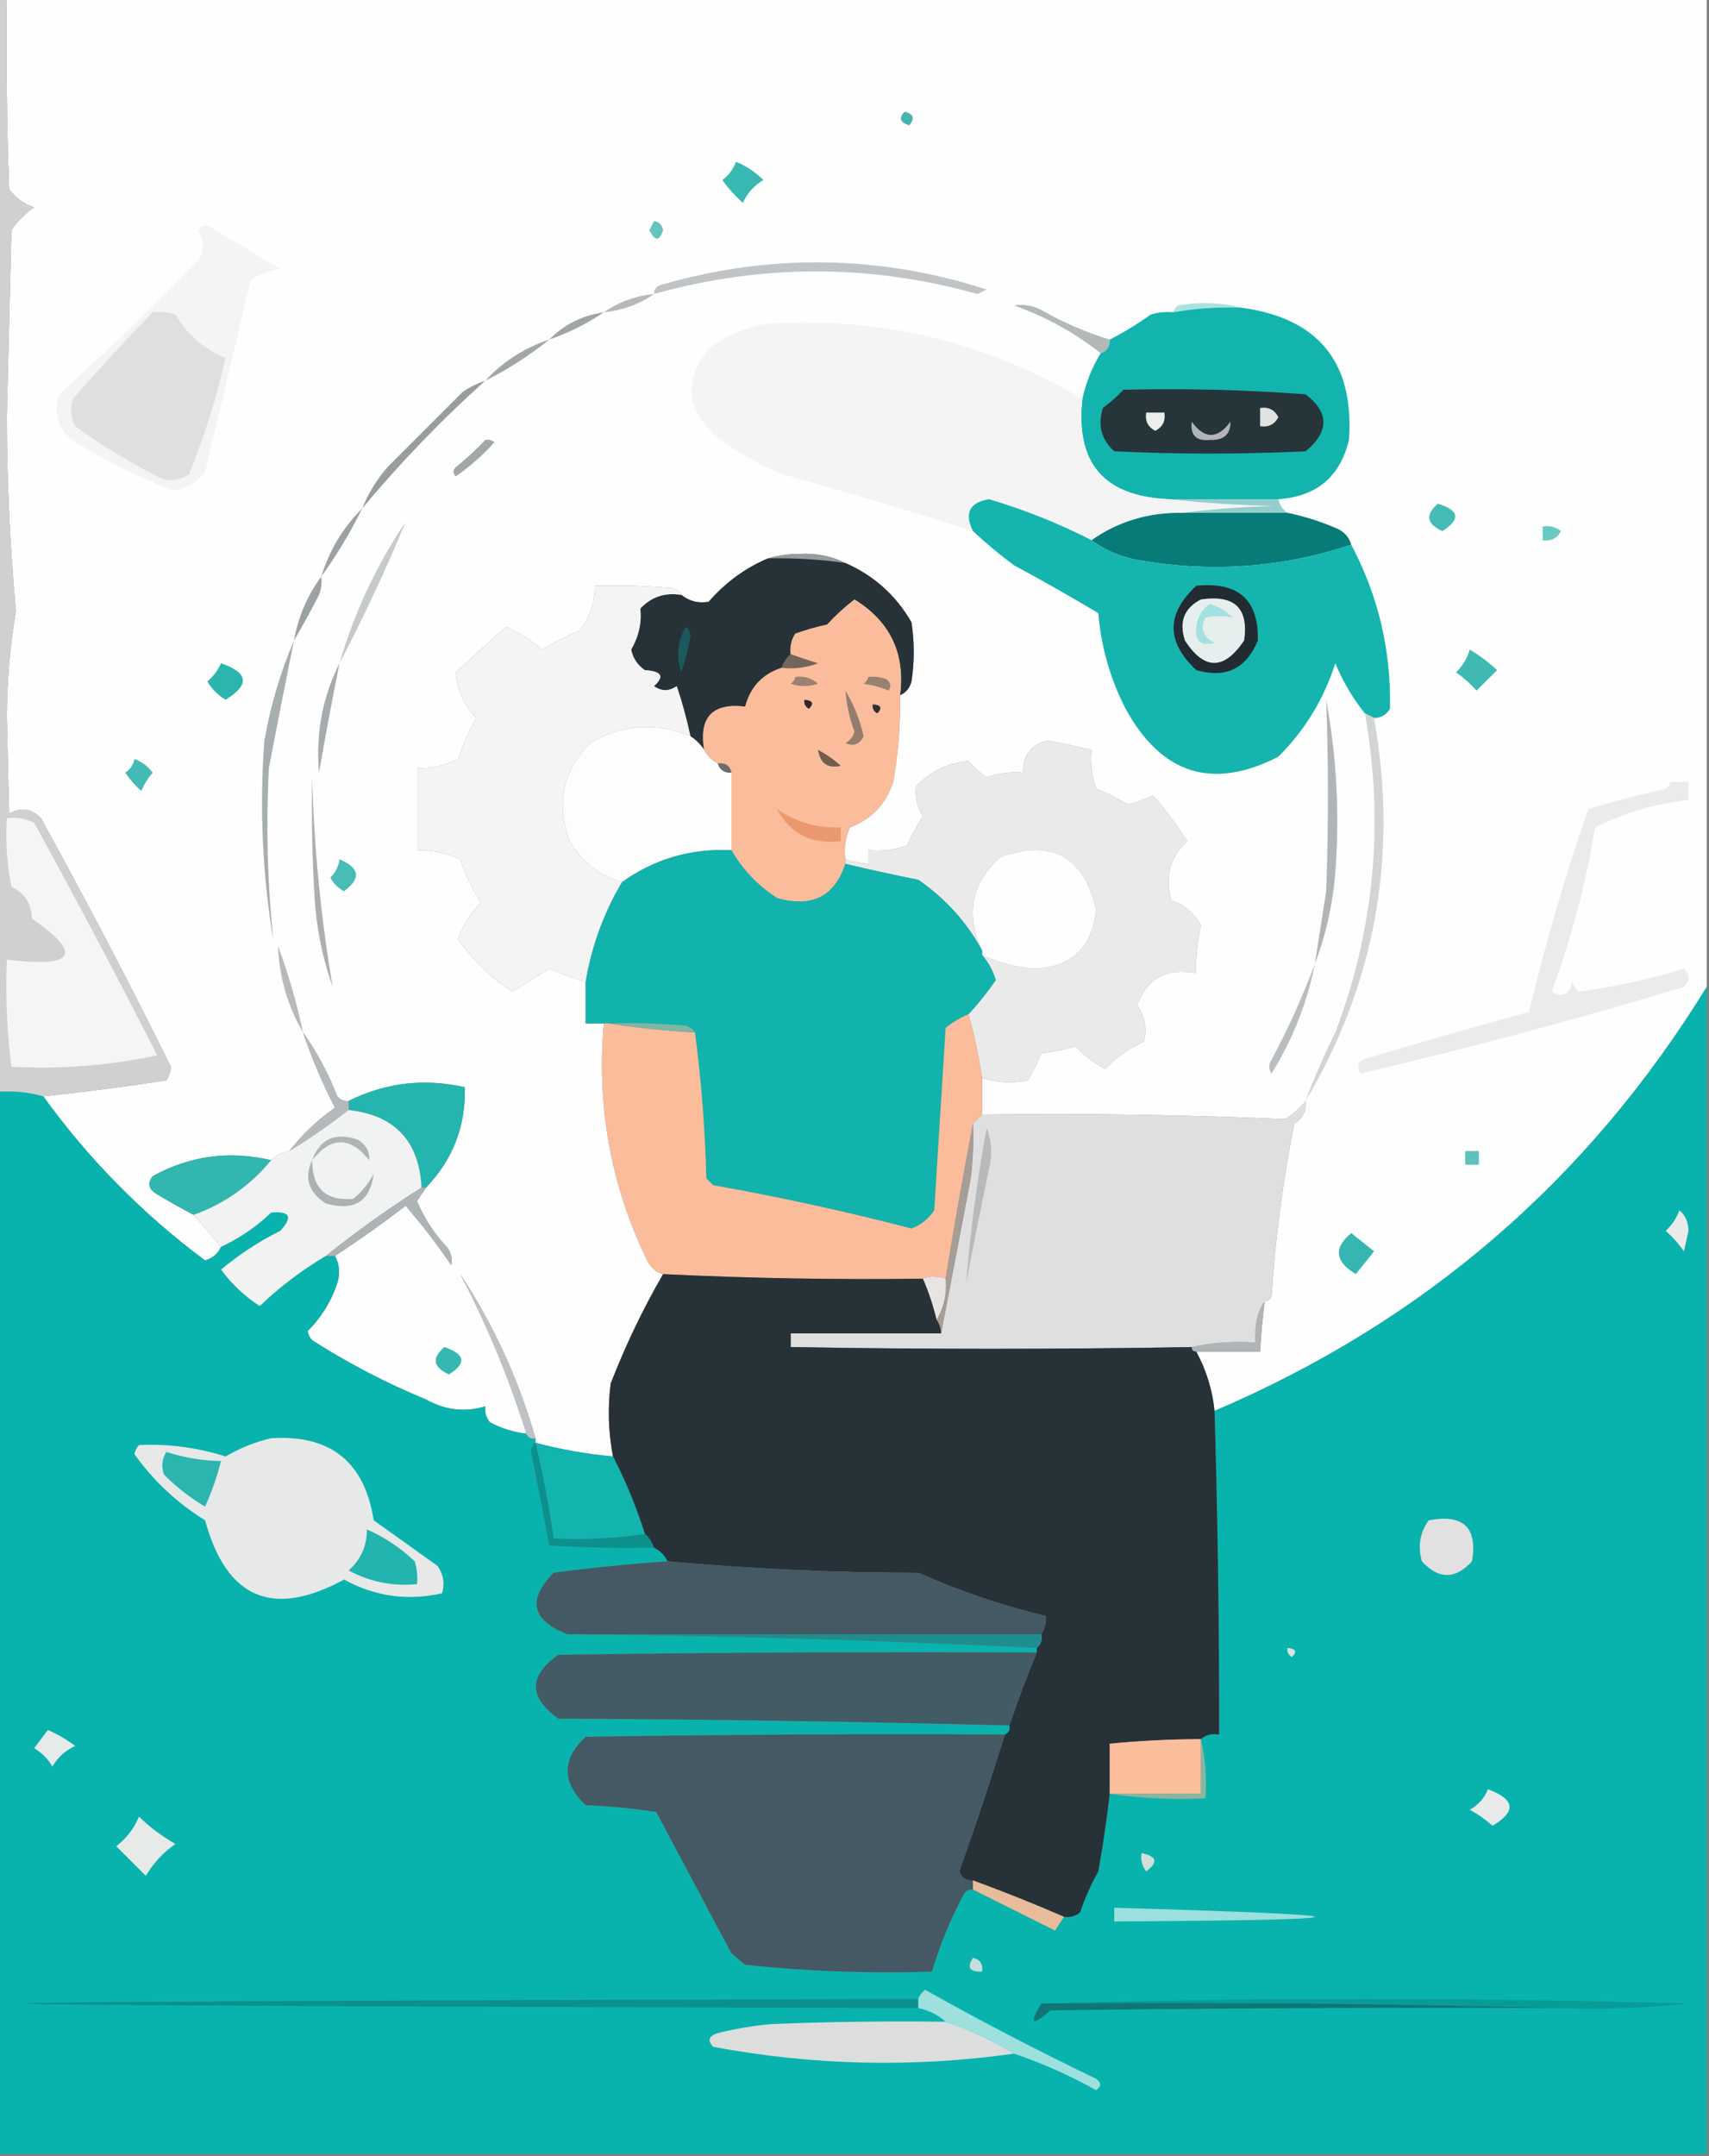 <?xml version="1.0" encoding="UTF-8"?>
<!DOCTYPE svg PUBLIC "-//W3C//DTD SVG 1.1//EN" "http://www.w3.org/Graphics/SVG/1.1/DTD/svg11.dtd">
<svg xmlns="http://www.w3.org/2000/svg" version="1.1" width="375px" height="473px" style="shape-rendering:geometricPrecision; text-rendering:geometricPrecision; image-rendering:optimizeQuality; fill-rule:evenodd; clip-rule:evenodd" xmlns:xlink="http://www.w3.org/1999/xlink">
<rect width="100%" height="100%" fill="#808080" stroke="none"/>
<g><path style="opacity:1" fill="#fefefe" d="M 1.5,-0.5 C 125.833,-0.5 250.167,-0.5 374.5,-0.5C 374.5,71.833 374.5,144.167 374.5,216.5C 348.394,258.936 312.394,289.936 266.5,309.5C 266.047,304.948 264.714,300.615 262.5,296.5C 267.167,296.5 271.833,296.5 276.5,296.5C 276.724,292.821 277.058,289.154 277.5,285.5C 278.117,285.389 278.617,285.056 279,284.5C 279.826,271.719 281.493,259.052 284,246.5C 285.883,245.347 286.716,243.681 286.5,241.5C 285.215,243.062 283.715,244.396 282,245.5C 259.866,244.516 237.7,244.183 215.5,244.5C 215.5,241.833 215.5,239.167 215.5,236.5C 218.779,237.492 222.112,237.659 225.5,237C 226.692,235.088 227.692,233.088 228.5,231C 231.095,230.774 233.595,230.274 236,229.5C 237.896,231.53 240.063,233.197 242.5,234.5C 244.917,231.917 247.751,229.917 251,228.5C 251.725,225.623 251.225,222.957 249.5,220.5C 251.75,214.533 256.083,212.199 262.5,213.5C 262.38,209.958 262.714,206.458 263.5,203C 262.121,200.372 259.955,198.539 257,197.5C 255.54,192.36 256.707,188.026 260.5,184.5C 258.234,180.957 255.734,177.624 253,174.5C 251.216,175.309 249.383,175.976 247.5,176.5C 245.292,175.137 242.959,173.97 240.5,173C 239.556,170.281 239.223,167.448 239.5,164.5C 236.367,163.735 233.2,163.068 230,162.5C 226.286,163.226 224.453,165.559 224.5,169.5C 221.751,169.274 219.084,169.607 216.5,170.5C 215.019,169.52 213.685,168.353 212.5,167C 208.08,167.291 204.246,169.124 201,172.5C 200.709,174.783 201.209,176.95 202.5,179C 201.213,181.071 200.047,183.238 199,185.5C 196.281,186.444 193.448,186.777 190.5,186.5C 190.5,187.5 190.5,188.5 190.5,189.5C 188.784,189.371 187.117,189.038 185.5,188.5C 185.192,186.076 185.526,183.743 186.5,181.5C 191.237,179.717 194.404,176.384 196,171.5C 197.107,165.213 197.607,158.88 197.5,152.5C 198.79,151.942 199.623,150.942 200,149.5C 200.667,145.167 200.667,140.833 200,136.5C 196.591,130.592 191.758,126.258 185.5,123.5C 182.474,121.981 179.141,121.315 175.5,121.5C 172.975,121.503 170.641,121.837 168.5,122.5C 163.559,124.575 159.225,127.742 155.5,132C 153.305,132.409 151.305,131.909 149.5,130.5C 149.082,129.778 148.416,129.278 147.5,129C 141.843,128.501 136.176,128.334 130.5,128.5C 130.545,132.351 129.379,135.684 127,138.5C 124.194,139.57 121.527,140.903 119,142.5C 116.589,140.422 113.922,138.755 111,137.5C 107.345,140.769 103.678,144.102 100,147.5C 100.242,151.289 101.742,154.623 104.5,157.5C 102.892,160.382 101.559,163.382 100.5,166.5C 97.673,167.932 94.673,168.599 91.5,168.5C 91.5,174.5 91.5,180.5 91.5,186.5C 94.836,186.467 98.003,187.134 101,188.5C 102.099,191.864 103.599,195.03 105.5,198C 103.281,200.324 101.615,202.99 100.5,206C 103.044,209.604 106.044,212.771 109.5,215.5C 110.5,216.167 111.5,216.833 112.5,217.5C 115.167,215.833 117.833,214.167 120.5,212.5C 123.207,213.578 125.874,214.578 128.5,215.5C 128.5,218.5 128.5,221.5 128.5,224.5C 129.833,224.5 131.167,224.5 132.5,224.5C 130.889,242.767 134.055,260.1 142,276.5C 142.759,278.063 143.926,279.063 145.5,279.5C 141.083,287.124 137.25,295.124 134,303.5C 133.324,308.871 133.491,314.204 134.5,319.5C 128.666,318.955 122.999,317.955 117.5,316.5C 117.5,316.167 117.5,315.833 117.5,315.5C 113.788,302.588 108.288,290.588 101,279.5C 106.886,290.681 111.719,302.348 115.5,314.5C 112.689,314.174 110.022,313.341 107.5,312C 106.663,310.989 106.33,309.822 106.5,308.5C 102.014,309.85 97.68,309.35 93.5,307C 84.811,303.431 76.477,299.098 68.5,294C 67.978,293.439 67.645,292.772 67.5,292C 70.497,289.005 72.664,285.505 74,281.5C 74.678,279.402 74.511,277.402 73.5,275.5C 78.783,272.059 83.95,268.392 89,264.5C 92.566,268.622 95.9,272.955 99,277.5C 99.315,276.092 98.982,274.759 98,273.5C 95.243,270.571 93.076,267.238 91.5,263.5C 92.192,262.482 92.859,261.482 93.5,260.5C 99.385,254.344 102.219,247.011 102,238.5C 93.067,236.482 84.567,237.482 76.5,241.5C 75.504,241.586 74.671,241.252 74,240.5C 72.038,235.417 69.538,230.75 66.5,226.5C 68.425,232.182 70.758,237.682 73.5,243C 69.64,245.695 66.307,248.862 63.5,252.5C 61.938,252.733 60.605,253.4 59.5,254.5C 50.364,252.341 41.697,253.508 33.5,258C 32.273,259.587 32.606,260.921 34.5,262C 37.152,263.599 39.818,265.099 42.5,266.5C 44.5,268.833 46.5,271.167 48.5,273.5C 47.809,275.022 46.642,276.022 45,276.5C 31.305,266.305 19.471,254.305 9.5,240.5C 18.382,239.567 27.382,238.401 36.5,237C 37.081,236.107 37.415,235.107 37.5,234C 28.426,215.688 18.926,197.522 9,179.5C 6.925,177.352 4.592,177.018 2,178.5C 1.833,171.333 1.667,164.167 1.5,157C 1.549,149.206 2.216,141.539 3.5,134C 2.192,119.949 1.525,105.783 1.5,91.5C 1.833,77.833 2.167,64.167 2.5,50.5C 3.833,48.5 5.5,46.833 7.5,45.5C 5.253,44.755 3.42,43.422 2,41.5C 1.5,27.504 1.333,13.504 1.5,-0.5 Z"/></g>
<g><path style="opacity:1" fill="#44b5af" d="M 198.5,24.5 C 200.465,24.948 200.798,25.948 199.5,27.5C 197.481,26.867 197.147,25.867 198.5,24.5 Z"/></g>
<g><path style="opacity:1" fill="#37b8b2" d="M 161.5,35.5 C 163.736,36.389 165.736,37.722 167.5,39.5C 165.473,40.693 163.973,42.36 163,44.5C 161.315,42.983 159.815,41.316 158.5,39.5C 159.91,38.431 160.91,37.097 161.5,35.5 Z"/></g>
<g><path style="opacity:1" fill="#65c4bf" d="M 143.5,48.5 C 144.586,48.62 145.253,49.287 145.5,50.5C 144.696,52.957 143.696,52.957 142.5,50.5C 142.863,49.816 143.196,49.15 143.5,48.5 Z"/></g>
<g><path style="opacity:1" fill="#f4f4f4" d="M 43.5,50.5 C 44.251,49.426 45.251,49.26 46.5,50C 51.512,53.018 56.512,56.018 61.5,59C 59.112,59.303 56.945,60.137 55,61.5C 51.667,75.5 48.333,89.5 45,103.5C 43.13,106.018 40.63,107.352 37.5,107.5C 30.273,104.553 23.273,101.053 16.5,97C 12.788,94.398 11.621,90.898 13,86.5C 23.637,76.864 33.971,66.864 44,56.5C 44.789,54.288 44.623,52.288 43.5,50.5 Z"/></g>
<g><path style="opacity:1" fill="#c1c4c6" d="M 143.5,64.5 C 143.47,63.503 143.97,62.836 145,62.5C 168.96,55.569 192.793,55.903 216.5,63.5C 215.833,63.833 215.167,64.167 214.5,64.5C 190.82,57.887 167.153,57.887 143.5,64.5 Z"/></g>
<g><path style="opacity:1" fill="#b5b9bb" d="M 143.5,64.5 C 140.207,66.776 136.54,68.109 132.5,68.5C 135.793,66.224 139.46,64.891 143.5,64.5 Z"/></g>
<g><path style="opacity:1" fill="#aae2e0" d="M 272.5,67.5 C 267.438,67.274 262.438,67.608 257.5,68.5C 257.611,67.883 257.944,67.383 258.5,67C 263.352,66.185 268.019,66.352 272.5,67.5 Z"/></g>
<g><path style="opacity:1" fill="#dfdfdf" d="M 33.5,68.5 C 35.199,68.34 36.866,68.507 38.5,69C 41.139,73.48 44.806,76.647 49.5,78.5C 47.528,87.22 44.862,95.72 41.5,104C 39.635,105.301 37.635,105.635 35.5,105C 28.834,101.669 22.501,97.836 16.5,93.5C 15.48,91.567 15.313,89.567 16,87.5C 21.671,80.996 27.505,74.663 33.5,68.5 Z"/></g>
<g><path style="opacity:1" fill="#b3b8b9" d="M 243.5,74.5 C 243.573,76.027 242.906,77.027 241.5,77.5C 235.904,73.027 229.57,69.527 222.5,67C 224.553,66.675 226.553,67.009 228.5,68C 233.329,70.752 238.329,72.919 243.5,74.5 Z"/></g>
<g><path style="opacity:1" fill="#14b4ae" d="M 272.5,67.5 C 289.351,69.852 297.184,79.518 296,96.5C 294.058,104.604 288.892,108.937 280.5,109.5C 272.5,109.5 264.5,109.5 256.5,109.5C 242.273,108.942 235.94,101.609 237.5,87.5C 238.298,83.911 239.631,80.578 241.5,77.5C 242.906,77.027 243.573,76.027 243.5,74.5C 246.603,72.91 249.603,71.077 252.5,69C 254.134,68.507 255.801,68.34 257.5,68.5C 262.438,67.608 267.438,67.274 272.5,67.5 Z"/></g>
<g><path style="opacity:1" fill="#f4f4f4" d="M 237.5,87.5 C 235.94,101.609 242.273,108.942 256.5,109.5C 263.989,110.329 271.656,110.829 279.5,111C 272.654,111.172 265.987,111.672 259.5,112.5C 252.051,112.377 245.384,114.377 239.5,118.5C 232.327,114.824 224.827,111.824 217,109.5C 212.729,110.226 211.563,112.56 213.5,116.5C 199.607,112.058 185.607,107.892 171.5,104C 166.508,101.839 161.841,99.172 157.5,96C 150.543,90.045 149.876,83.545 155.5,76.5C 159.366,73.614 163.7,71.78 168.5,71C 193.32,69.456 216.32,74.956 237.5,87.5 Z"/></g>
<g><path style="opacity:1" fill="#a0a5a7" d="M 132.5,68.5 C 128.818,71.008 124.818,73.008 120.5,74.5C 123.803,71.173 127.803,69.173 132.5,68.5 Z"/></g>
<g><path style="opacity:1" fill="#a1a6a9" d="M 120.5,74.5 C 116.181,77.996 111.515,80.996 106.5,83.5C 110.343,79.344 115.009,76.344 120.5,74.5 Z"/></g>
<g><path style="opacity:1" fill="#26353a" d="M 246.5,85.5 C 259.85,85.168 273.183,85.501 286.5,86.5C 291.688,90.495 291.688,94.661 286.5,99C 272.5,99.667 258.5,99.667 244.5,99C 241.651,96.441 240.817,93.274 242,89.5C 243.667,88.267 245.167,86.933 246.5,85.5 Z"/></g>
<g><path style="opacity:1" fill="#eceded" d="M 251.5,90.5 C 252.833,90.5 254.167,90.5 255.5,90.5C 255.778,92.346 255.111,93.68 253.5,94.5C 251.889,93.68 251.222,92.346 251.5,90.5 Z"/></g>
<g><path style="opacity:1" fill="#e1e3e3" d="M 276.5,89.5 C 278.346,89.222 279.68,89.889 280.5,91.5C 279.68,93.111 278.346,93.778 276.5,93.5C 276.5,92.167 276.5,90.833 276.5,89.5 Z"/></g>
<g><path style="opacity:1" fill="#b2b5b8" d="M 261.5,92.5 C 264.297,96.37 267.13,96.37 270,92.5C 270.035,95.291 268.535,96.624 265.5,96.5C 262.488,96.821 261.155,95.488 261.5,92.5 Z"/></g>
<g><path style="opacity:1" fill="#a2a7a9" d="M 106.5,96.5 C 107.239,96.369 107.906,96.536 108.5,97C 105.948,99.853 103.115,102.353 100,104.5C 99.333,103.833 99.333,103.167 100,102.5C 102.335,100.6 104.502,98.6 106.5,96.5 Z"/></g>
<g><path style="opacity:1" fill="#989ea0" d="M 106.5,83.5 C 96.849,92.152 87.849,101.486 79.5,111.5C 80.809,108.222 82.642,105.222 85,102.5C 90.5,97 96,91.5 101.5,86C 103.078,84.906 104.745,84.072 106.5,83.5 Z"/></g>
<g><path style="opacity:1" fill="#94cecc" d="M 256.5,109.5 C 264.5,109.5 272.5,109.5 280.5,109.5C 280.782,110.778 281.449,111.778 282.5,112.5C 274.833,112.5 267.167,112.5 259.5,112.5C 265.987,111.672 272.654,111.172 279.5,111C 271.656,110.829 263.989,110.329 256.5,109.5 Z"/></g>
<g><path style="opacity:1" fill="#44bbb6" d="M 315.5,110.5 C 320.222,111.915 320.555,113.915 316.5,116.5C 313.025,114.916 312.692,112.916 315.5,110.5 Z"/></g>
<g><path style="opacity:1" fill="#067b78" d="M 259.5,112.5 C 267.167,112.5 274.833,112.5 282.5,112.5C 286.172,113.241 289.839,114.407 293.5,116C 295.063,116.759 296.063,117.926 296.5,119.5C 281.497,124.471 266.164,125.638 250.5,123C 246.381,122.356 242.715,120.856 239.5,118.5C 245.384,114.377 252.051,112.377 259.5,112.5 Z"/></g>
<g><path style="opacity:1" fill="#9ca2a4" d="M 79.5,111.5 C 76.89,116.767 73.89,121.767 70.5,126.5C 72.24,120.757 75.24,115.757 79.5,111.5 Z"/></g>
<g><path style="opacity:1" fill="#68c9c4" d="M 338.5,115.5 C 339.978,115.238 341.311,115.571 342.5,116.5C 341.68,118.111 340.346,118.778 338.5,118.5C 338.5,117.5 338.5,116.5 338.5,115.5 Z"/></g>
<g><path style="opacity:1" fill="#969c9f" d="M 168.5,122.5 C 170.641,121.837 172.975,121.503 175.5,121.5C 179.141,121.315 182.474,121.981 185.5,123.5C 179.87,122.708 174.203,122.375 168.5,122.5 Z"/></g>
<g><path style="opacity:1" fill="#15b4ae" d="M 239.5,118.5 C 242.715,120.856 246.381,122.356 250.5,123C 266.164,125.638 281.497,124.471 296.5,119.5C 302.44,130.689 305.274,142.689 305,155.5C 304.184,156.823 303.017,157.489 301.5,157.5C 300.833,157.167 300.167,156.833 299.5,156.5C 296.841,153.191 294.674,149.524 293,145.5C 290.491,153.352 286.325,160.185 280.5,166C 266.067,173.384 254.9,169.884 247,155.5C 243.614,148.906 241.614,141.906 241,134.5C 234.915,130.873 228.748,127.373 222.5,124C 219.335,121.665 216.335,119.165 213.5,116.5C 211.563,112.56 212.729,110.226 217,109.5C 224.827,111.824 232.327,114.824 239.5,118.5 Z"/></g>
<g><path style="opacity:1" fill="#263237" d="M 168.5,122.5 C 174.203,122.375 179.87,122.708 185.5,123.5C 191.758,126.258 196.591,130.592 200,136.5C 200.667,140.833 200.667,145.167 200,149.5C 199.623,150.942 198.79,151.942 197.5,152.5C 198.67,143.341 195.336,136.341 187.5,131.5C 185.35,133.149 183.35,134.982 181.5,137C 179.122,137.511 176.788,138.178 174.5,139C 173.62,140.356 173.286,141.856 173.5,143.5C 172.599,144.29 171.932,145.29 171.5,146.5C 167.351,147.819 164.684,150.652 163.5,155C 156.333,154.15 153.333,157.317 154.5,164.5C 153.728,163.306 152.728,162.306 151.5,161.5C 150.708,157.789 149.708,154.122 148.5,150.5C 146.802,151.681 145.135,151.681 143.5,150.5C 145.88,148.397 145.213,147.23 141.5,147C 139.876,145.883 138.876,144.383 138.5,142.5C 140.185,139.553 140.851,136.553 140.5,133.5C 142.92,130.923 145.92,129.923 149.5,130.5C 151.305,131.909 153.305,132.409 155.5,132C 159.225,127.742 163.559,124.575 168.5,122.5 Z"/></g>
<g><path style="opacity:1" fill="#f4f4f4" d="M 149.5,130.5 C 145.92,129.923 142.92,130.923 140.5,133.5C 140.851,136.553 140.185,139.553 138.5,142.5C 138.876,144.383 139.876,145.883 141.5,147C 145.213,147.23 145.88,148.397 143.5,150.5C 145.135,151.681 146.802,151.681 148.5,150.5C 149.708,154.122 150.708,157.789 151.5,161.5C 143.85,158.367 136.517,158.867 129.5,163C 123.463,169.133 121.963,176.3 125,184.5C 127.649,189.068 131.483,192.068 136.5,193.5C 132.441,200.346 129.774,207.68 128.5,215.5C 125.874,214.578 123.207,213.578 120.5,212.5C 117.833,214.167 115.167,215.833 112.5,217.5C 111.5,216.833 110.5,216.167 109.5,215.5C 106.044,212.771 103.044,209.604 100.5,206C 101.615,202.99 103.281,200.324 105.5,198C 103.599,195.03 102.099,191.864 101,188.5C 98.003,187.134 94.836,186.467 91.5,186.5C 91.5,180.5 91.5,174.5 91.5,168.5C 94.673,168.599 97.673,167.932 100.5,166.5C 101.559,163.382 102.892,160.382 104.5,157.5C 101.742,154.623 100.242,151.289 100,147.5C 103.678,144.102 107.345,140.769 111,137.5C 113.922,138.755 116.589,140.422 119,142.5C 121.527,140.903 124.194,139.57 127,138.5C 129.379,135.684 130.545,132.351 130.5,128.5C 136.176,128.334 141.843,128.501 147.5,129C 148.416,129.278 149.082,129.778 149.5,130.5 Z"/></g>
<g><path style="opacity:1" fill="#c7cacb" d="M 74.5,145.5 C 77.72,134.395 82.553,124.061 89,114.5C 84.655,125.021 79.822,135.354 74.5,145.5 Z"/></g>
<g><path style="opacity:1" fill="#9ca2a4" d="M 70.5,126.5 C 70.657,127.873 70.49,129.207 70,130.5C 68.251,133.949 66.417,137.283 64.5,140.5C 65.432,135.311 67.432,130.644 70.5,126.5 Z"/></g>
<g><path style="opacity:1" fill="#1a5a5c" d="M 150.5,137.5 C 151.124,137.917 151.457,138.584 151.5,139.5C 151.046,142.222 150.38,144.889 149.5,147.5C 148.3,144.027 148.634,140.694 150.5,137.5 Z"/></g>
<g><path style="opacity:1" fill="#73655d" d="M 173.5,143.5 C 175.369,144.165 177.369,144.831 179.5,145.5C 176.914,146.48 174.247,146.813 171.5,146.5C 171.932,145.29 172.599,144.29 173.5,143.5 Z"/></g>
<g><path style="opacity:1" fill="#222b31" d="M 262.5,128.5 C 271.719,127.563 276.219,131.563 276,140.5C 273.462,146.698 268.962,148.865 262.5,147C 255.869,140.806 255.869,134.639 262.5,128.5 Z"/></g>
<g><path style="opacity:1" fill="#e7eeee" d="M 263.5,131.5 C 270.87,130.395 274.037,133.395 273,140.5C 268.578,147.059 264.245,147.059 260,140.5C 258.665,136.392 259.832,133.392 263.5,131.5 Z"/></g>
<g><path style="opacity:1" fill="#a2e1df" d="M 265.5,132.5 C 267.394,133.048 269.06,134.048 270.5,135.5C 268.714,135.043 266.714,135.043 264.5,135.5C 263.278,137.909 263.945,139.742 266.5,141C 263.522,141.86 262.188,140.693 262.5,137.5C 262.771,135.307 263.771,133.641 265.5,132.5 Z"/></g>
<g><path style="opacity:1" fill="#fabc9b" d="M 197.5,152.5 C 197.607,158.88 197.107,165.213 196,171.5C 194.404,176.384 191.237,179.717 186.5,181.5C 185.526,183.743 185.192,186.076 185.5,188.5C 185.5,188.833 185.5,189.167 185.5,189.5C 183.137,196.683 178.137,199.183 170.5,197C 166.288,194.289 162.954,190.789 160.5,186.5C 160.5,180.833 160.5,175.167 160.5,169.5C 160.179,167.952 159.179,167.285 157.5,167.5C 156.167,166.833 155.167,165.833 154.5,164.5C 153.333,157.317 156.333,154.15 163.5,155C 164.684,150.652 167.351,147.819 171.5,146.5C 174.247,146.813 176.914,146.48 179.5,145.5C 177.369,144.831 175.369,144.165 173.5,143.5C 173.286,141.856 173.62,140.356 174.5,139C 176.788,138.178 179.122,137.511 181.5,137C 183.35,134.982 185.35,133.149 187.5,131.5C 195.336,136.341 198.67,143.341 197.5,152.5 Z"/></g>
<g><path style="opacity:1" fill="#3fb9b3" d="M 322.5,142.5 C 324.581,143.727 326.581,145.227 328.5,147C 327,148.5 325.5,150 324,151.5C 322.649,149.981 321.149,148.648 319.5,147.5C 320.952,146.06 321.952,144.394 322.5,142.5 Z"/></g>
<g><path style="opacity:1" fill="#2cb5af" d="M 48.5,145.5 C 54.532,147.544 54.865,150.21 49.5,153.5C 47.833,152.5 46.5,151.167 45.5,149.5C 46.826,148.358 47.826,147.024 48.5,145.5 Z"/></g>
<g><path style="opacity:1" fill="#9b8171" d="M 174.5,148.5 C 176.429,148.231 178.095,148.731 179.5,150C 177.5,150.667 175.5,150.667 173.5,150C 174.056,149.617 174.389,149.117 174.5,148.5 Z"/></g>
<g><path style="opacity:1" fill="#998170" d="M 190.5,148.5 C 191.873,148.343 193.207,148.51 194.5,149C 195.451,149.718 195.617,150.551 195,151.5C 193.266,150.751 191.433,150.251 189.5,150C 190.056,149.617 190.389,149.117 190.5,148.5 Z"/></g>
<g><path style="opacity:1" fill="#a6abad" d="M 74.5,145.5 C 72.895,153.458 71.395,161.458 70,169.5C 69.27,160.852 70.77,152.852 74.5,145.5 Z"/></g>
<g><path style="opacity:1" fill="#2b282e" d="M 176.5,153.5 C 178.337,153.639 178.67,154.306 177.5,155.5C 176.702,155.043 176.369,154.376 176.5,153.5 Z"/></g>
<g><path style="opacity:1" fill="#947d6d" d="M 185.5,151.5 C 187.339,154.529 188.672,157.862 189.5,161.5C 188.652,163.283 187.319,163.783 185.5,163C 186.516,162.481 187.182,161.647 187.5,160.5C 186.414,157.58 185.748,154.58 185.5,151.5 Z"/></g>
<g><path style="opacity:1" fill="#2e3035" d="M 191.5,154.5 C 193.337,154.639 193.67,155.306 192.5,156.5C 191.702,156.043 191.369,155.376 191.5,154.5 Z"/></g>
<g><path style="opacity:1" fill="#fdfdfd" d="M 151.5,161.5 C 152.728,162.306 153.728,163.306 154.5,164.5C 155.167,165.833 156.167,166.833 157.5,167.5C 157.973,168.906 158.973,169.573 160.5,169.5C 160.5,175.167 160.5,180.833 160.5,186.5C 151.597,186.084 143.597,188.417 136.5,193.5C 131.483,192.068 127.649,189.068 125,184.5C 121.963,176.3 123.463,169.133 129.5,163C 136.517,158.867 143.85,158.367 151.5,161.5 Z"/></g>
<g><path style="opacity:1" fill="#a8adaf" d="M 64.5,140.5 C 62.601,149.884 60.767,159.218 59,168.5C 58.35,181.227 58.683,193.894 60,206.5C 57.586,191.933 56.919,177.266 58,162.5C 59.361,154.807 61.528,147.473 64.5,140.5 Z"/></g>
<g><path style="opacity:1" fill="#eaeaea" d="M 215.5,236.5 C 214.784,231.651 213.784,226.985 212.5,222.5C 214.68,220.152 216.68,217.652 218.5,215C 217.876,212.915 216.876,211.082 215.5,209.5C 219.084,211.19 222.917,212.19 227,212.5C 235.219,212.116 239.719,207.783 240.5,199.5C 237.814,187.823 230.814,183.99 219.5,188C 213.123,193.785 211.79,200.618 215.5,208.5C 212.149,202.307 207.482,197.14 201.5,193C 196.108,191.92 190.775,190.754 185.5,189.5C 185.5,189.167 185.5,188.833 185.5,188.5C 187.117,189.038 188.784,189.371 190.5,189.5C 190.5,188.5 190.5,187.5 190.5,186.5C 193.448,186.777 196.281,186.444 199,185.5C 200.047,183.238 201.213,181.071 202.5,179C 201.209,176.95 200.709,174.783 201,172.5C 204.246,169.124 208.08,167.291 212.5,167C 213.685,168.353 215.019,169.52 216.5,170.5C 219.084,169.607 221.751,169.274 224.5,169.5C 224.453,165.559 226.286,163.226 230,162.5C 233.2,163.068 236.367,163.735 239.5,164.5C 239.223,167.448 239.556,170.281 240.5,173C 242.959,173.97 245.292,175.137 247.5,176.5C 249.383,175.976 251.216,175.309 253,174.5C 255.734,177.624 258.234,180.957 260.5,184.5C 256.707,188.026 255.54,192.36 257,197.5C 259.955,198.539 262.121,200.372 263.5,203C 262.714,206.458 262.38,209.958 262.5,213.5C 256.083,212.199 251.75,214.533 249.5,220.5C 251.225,222.957 251.725,225.623 251,228.5C 247.751,229.917 244.917,231.917 242.5,234.5C 240.063,233.197 237.896,231.53 236,229.5C 233.595,230.274 231.095,230.774 228.5,231C 227.692,233.088 226.692,235.088 225.5,237C 222.112,237.659 218.779,237.492 215.5,236.5 Z"/></g>
<g><path style="opacity:1" fill="#725d50" d="M 179.5,164.5 C 181.269,165.421 182.935,166.588 184.5,168C 181.632,168.64 179.965,167.473 179.5,164.5 Z"/></g>
<g><path style="opacity:1" fill="#43bab4" d="M 29.5,166.5 C 31.078,167.066 32.412,168.066 33.5,169.5C 32.469,170.7 31.636,172.034 31,173.5C 29.647,172.315 28.48,170.981 27.5,169.5C 28.612,168.735 29.279,167.735 29.5,166.5 Z"/></g>
<g><path style="opacity:1" fill="#716c6c" d="M 157.5,167.5 C 159.179,167.285 160.179,167.952 160.5,169.5C 158.973,169.573 157.973,168.906 157.5,167.5 Z"/></g>
<g><path style="opacity:1" fill="#b1b5b7" d="M 288.5,211.5 C 289.329,206.179 290.162,200.846 291,195.5C 291.509,181.48 291.509,167.48 291,153.5C 293.316,166.067 293.983,178.734 293,191.5C 292.415,198.494 290.915,205.161 288.5,211.5 Z"/></g>
<g><path style="opacity:1" fill="#abafb2" d="M 68.5,170.5 C 68.899,185.853 70.399,201.186 73,216.5C 70.719,210.039 69.385,203.372 69,196.5C 68.5,187.84 68.334,179.173 68.5,170.5 Z"/></g>
<g><path style="opacity:1" fill="#d2d4d5" d="M 299.5,156.5 C 300.167,156.833 300.833,157.167 301.5,157.5C 306.844,187.558 301.844,215.558 286.5,241.5C 288.352,236.444 290.518,231.444 293,226.5C 301.578,203.836 303.745,180.502 299.5,156.5 Z"/></g>
<g><path style="opacity:1" fill="#ea996e" d="M 170.5,177.5 C 174.714,180.373 179.381,181.706 184.5,181.5C 184.5,182.5 184.5,183.5 184.5,184.5C 178.099,185.3 173.432,182.967 170.5,177.5 Z"/></g>
<g><path style="opacity:1" fill="#fefefe" d="M 215.5,209.5 C 215.5,209.167 215.5,208.833 215.5,208.5C 211.79,200.618 213.123,193.785 219.5,188C 230.814,183.99 237.814,187.823 240.5,199.5C 239.719,207.783 235.219,212.116 227,212.5C 222.917,212.19 219.084,211.19 215.5,209.5 Z"/></g>
<g><path style="opacity:1" fill="#12b3ad" d="M 160.5,186.5 C 162.954,190.789 166.288,194.289 170.5,197C 178.137,199.183 183.137,196.683 185.5,189.5C 190.775,190.754 196.108,191.92 201.5,193C 207.482,197.14 212.149,202.307 215.5,208.5C 215.5,208.833 215.5,209.167 215.5,209.5C 216.876,211.082 217.876,212.915 218.5,215C 216.68,217.652 214.68,220.152 212.5,222.5C 210.695,223.237 209.029,224.237 207.5,225.5C 206.679,238.834 205.846,252.168 205,265.5C 203.735,267.397 202.069,268.73 200,269.5C 185.617,265.755 171.117,262.588 156.5,260C 156,259.5 155.5,259 155,258.5C 154.704,247.639 153.871,236.972 152.5,226.5C 152.082,225.778 151.416,225.278 150.5,225C 144.843,224.501 139.176,224.334 133.5,224.5C 133.167,224.5 132.833,224.5 132.5,224.5C 131.167,224.5 129.833,224.5 128.5,224.5C 128.5,221.5 128.5,218.5 128.5,215.5C 129.774,207.68 132.441,200.346 136.5,193.5C 143.597,188.417 151.597,186.084 160.5,186.5 Z"/></g>
<g><path style="opacity:1" fill="#49bcb7" d="M 74.5,188.5 C 78.951,190.367 79.284,192.7 75.5,195.5C 74.167,194.833 73.167,193.833 72.5,192.5C 73.63,191.378 74.297,190.044 74.5,188.5 Z"/></g>
<g><path style="opacity:1" fill="#babdbf" d="M 288.5,211.5 C 286.82,220.03 283.654,228.03 279,235.5C 278.333,234.5 278.333,233.5 279,232.5C 282.672,225.616 285.839,218.616 288.5,211.5 Z"/></g>
<g><path style="opacity:1" fill="#09b3ad" d="M 374.5,216.5 C 374.5,301.833 374.5,387.167 374.5,472.5C 249.5,472.5 124.5,472.5 -0.5,472.5C -0.5,394.833 -0.5,317.167 -0.5,239.5C 2.939,239.253 6.272,239.586 9.5,240.5C 19.471,254.305 31.305,266.305 45,276.5C 46.642,276.022 47.809,275.022 48.5,273.5C 52.542,271.638 56.208,269.138 59.5,266C 63.643,265.62 64.31,266.953 61.5,270C 56.825,272.336 52.492,275.169 48.5,278.5C 50.854,281.688 53.688,284.355 57,286.5C 61.372,282.304 66.205,278.637 71.5,275.5C 72.167,275.5 72.833,275.5 73.5,275.5C 74.511,277.402 74.678,279.402 74,281.5C 72.664,285.505 70.497,289.005 67.5,292C 67.645,292.772 67.978,293.439 68.5,294C 76.477,299.098 84.811,303.431 93.5,307C 97.68,309.35 102.014,309.85 106.5,308.5C 106.33,309.822 106.663,310.989 107.5,312C 110.022,313.341 112.689,314.174 115.5,314.5C 115.842,315.338 116.508,315.672 117.5,315.5C 117.5,315.833 117.5,316.167 117.5,316.5C 116.876,316.917 116.543,317.584 116.5,318.5C 117.926,325.361 119.259,332.194 120.5,339C 128.159,339.5 135.826,339.666 143.5,339.5C 144.833,340.167 145.833,341.167 146.5,342.5C 138.242,343.06 129.909,343.894 121.5,345C 115.653,350.926 116.653,355.426 124.5,358.5C 159.012,358.835 193.345,359.835 227.5,361.5C 227.5,361.833 227.5,362.167 227.5,362.5C 192.498,362.333 157.498,362.5 122.5,363C 115.985,367.626 115.985,372.293 122.5,377C 155.669,377.168 188.669,377.668 221.5,378.5C 221.672,379.492 221.338,380.158 220.5,380.5C 189.832,380.333 159.165,380.5 128.5,381C 123.244,385.924 123.244,390.924 128.5,396C 133.75,396.193 138.917,396.693 144,397.5C 149.5,407.833 155,418.167 160.5,428.5C 161.5,429.333 162.5,430.167 163.5,431C 177.093,432.446 190.76,432.946 204.5,432.5C 206.238,426.627 208.571,420.961 211.5,415.5C 211.957,414.702 212.624,414.369 213.5,414.5C 219.447,417.473 225.447,420.473 231.5,423.5C 232.176,422.398 232.842,421.398 233.5,420.5C 234.822,420.67 235.989,420.337 237,419.5C 238.059,416.382 239.392,413.382 241,410.5C 242.022,404.731 242.855,399.064 243.5,393.5C 250.313,394.491 257.313,394.825 264.5,394.5C 264.818,389.968 264.485,385.634 263.5,381.5C 264.568,380.566 265.901,380.232 267.5,380.5C 267.534,356.827 267.201,333.16 266.5,309.5C 312.394,289.936 348.394,258.936 374.5,216.5 Z"/></g>
<g><path style="opacity:1" fill="#b6babc" d="M 66.5,226.5 C 63.097,220.674 61.264,214.341 61,207.5C 63.305,213.724 65.138,220.057 66.5,226.5 Z"/></g>
<g><path style="opacity:1" fill="#fbbc9b" d="M 212.5,222.5 C 213.784,226.985 214.784,231.651 215.5,236.5C 215.5,239.167 215.5,241.833 215.5,244.5C 214.833,245.167 214.167,245.833 213.5,246.5C 211.337,257.8 209.337,269.134 207.5,280.5C 205.602,279.904 203.935,279.904 202.5,280.5C 183.48,280.754 164.48,280.421 145.5,279.5C 143.926,279.063 142.759,278.063 142,276.5C 134.055,260.1 130.889,242.767 132.5,224.5C 132.833,224.5 133.167,224.5 133.5,224.5C 139.658,225.465 145.992,226.132 152.5,226.5C 153.871,236.972 154.704,247.639 155,258.5C 155.5,259 156,259.5 156.5,260C 171.117,262.588 185.617,265.755 200,269.5C 202.069,268.73 203.735,267.397 205,265.5C 205.846,252.168 206.679,238.834 207.5,225.5C 209.029,224.237 210.695,223.237 212.5,222.5 Z"/></g>
<g><path style="opacity:1" fill="#7eb6a4" d="M 133.5,224.5 C 139.176,224.334 144.843,224.501 150.5,225C 151.416,225.278 152.082,225.778 152.5,226.5C 145.992,226.132 139.658,225.465 133.5,224.5 Z"/></g>
<g><path style="opacity:1" fill="#ebebeb" d="M 366.5,171.5 C 367.833,171.5 369.167,171.5 370.5,171.5C 370.5,172.833 370.5,174.167 370.5,175.5C 363.26,176.284 356.427,178.284 350,181.5C 347.952,193.909 344.786,205.909 340.5,217.5C 342.782,218.9 344.282,218.234 345,215.5C 345.308,216.308 345.808,216.975 346.5,217.5C 354.287,216.462 361.954,214.795 369.5,212.5C 370.833,213.833 370.833,215.167 369.5,216.5C 346.095,223.573 322.428,229.907 298.5,235.5C 297.429,233.675 298.096,232.508 300.5,232C 312.075,228.547 323.742,225.214 335.5,222C 339.082,206.988 343.415,192.154 348.5,177.5C 354.128,175.808 359.795,174.308 365.5,173C 366.056,172.617 366.389,172.117 366.5,171.5 Z"/></g>
<g><path style="opacity:1" fill="#d0d0d0" d="M -0.5,-0.5 C 0.167,-0.5 0.833,-0.5 1.5,-0.5C 1.333,13.504 1.5,27.504 2,41.5C 3.42,43.422 5.253,44.755 7.5,45.5C 5.5,46.833 3.833,48.5 2.5,50.5C 2.167,64.167 1.833,77.833 1.5,91.5C 1.525,105.783 2.192,119.949 3.5,134C 2.216,141.539 1.549,149.206 1.5,157C 1.667,164.167 1.833,171.333 2,178.5C 4.592,177.018 6.925,177.352 9,179.5C 18.926,197.522 28.426,215.688 37.5,234C 37.415,235.107 37.081,236.107 36.5,237C 27.382,238.401 18.382,239.567 9.5,240.5C 6.272,239.586 2.939,239.253 -0.5,239.5C -0.5,159.5 -0.5,79.5 -0.5,-0.5 Z"/></g>
<g><path style="opacity:1" fill="#f5f5f5" d="M 1.5,179.5 C 3.604,179.201 5.604,179.534 7.5,180.5C 16.77,197.373 25.77,214.373 34.5,231.5C 23.933,233.762 13.267,234.595 2.5,234C 1.518,226.253 1.185,218.42 1.5,210.5C 16.456,212.35 18.289,209.35 7,201.5C 6.918,198.252 5.418,195.919 2.5,194.5C 1.506,189.544 1.173,184.544 1.5,179.5 Z"/></g>
<g><path style="opacity:1" fill="#25b5af" d="M 93.5,260.5 C 93.167,260.5 92.833,260.5 92.5,260.5C 91.952,250.287 86.619,244.62 76.5,243.5C 76.5,242.833 76.5,242.167 76.5,241.5C 84.567,237.482 93.067,236.482 102,238.5C 102.219,247.011 99.385,254.344 93.5,260.5 Z"/></g>
<g><path style="opacity:1" fill="#dfdfdf" d="M 286.5,241.5 C 286.716,243.681 285.883,245.347 284,246.5C 281.493,259.052 279.826,271.719 279,284.5C 278.617,285.056 278.117,285.389 277.5,285.5C 275.937,287.596 275.27,290.596 275.5,294.5C 270.637,294.181 265.97,294.514 261.5,295.5C 232.124,296.008 202.791,296.008 173.5,295.5C 173.5,294.5 173.5,293.5 173.5,292.5C 184.5,292.5 195.5,292.5 206.5,292.5C 208.658,281.303 210.825,269.97 213,258.5C 213.499,254.514 213.666,250.514 213.5,246.5C 214.167,245.833 214.833,245.167 215.5,244.5C 237.7,244.183 259.866,244.516 282,245.5C 283.715,244.396 285.215,243.062 286.5,241.5 Z"/></g>
<g><path style="opacity:1" fill="#b5b9bb" d="M 66.5,226.5 C 69.538,230.75 72.038,235.417 74,240.5C 74.671,241.252 75.504,241.586 76.5,241.5C 76.5,242.167 76.5,242.833 76.5,243.5C 72.312,246.757 67.979,249.757 63.5,252.5C 66.307,248.862 69.64,245.695 73.5,243C 70.758,237.682 68.425,232.182 66.5,226.5 Z"/></g>
<g><path style="opacity:1" fill="#31b6b0" d="M 59.5,254.5 C 54.953,260.04 49.287,264.04 42.5,266.5C 39.818,265.099 37.152,263.599 34.5,262C 32.606,260.921 32.273,259.587 33.5,258C 41.697,253.508 50.364,252.341 59.5,254.5 Z"/></g>
<g><path style="opacity:1" fill="#f1f2f2" d="M 76.5,243.5 C 86.619,244.62 91.952,250.287 92.5,260.5C 85.198,265.144 78.198,270.144 71.5,275.5C 66.205,278.637 61.372,282.304 57,286.5C 53.688,284.355 50.854,281.688 48.5,278.5C 52.492,275.169 56.825,272.336 61.5,270C 64.31,266.953 63.643,265.62 59.5,266C 56.208,269.138 52.542,271.638 48.5,273.5C 46.5,271.167 44.5,268.833 42.5,266.5C 49.287,264.04 54.953,260.04 59.5,254.5C 60.605,253.4 61.938,252.733 63.5,252.5C 67.979,249.757 72.312,246.757 76.5,243.5 Z"/></g>
<g><path style="opacity:1" fill="#b0b4b6" d="M 68.5,254.5 C 70.21,249.817 73.543,248.317 78.5,250C 80.329,251.113 81.163,252.613 81,254.5C 76.844,249.272 72.678,249.272 68.5,254.5 Z"/></g>
<g><path style="opacity:1" fill="#5ec1bc" d="M 321.5,252.5 C 322.5,252.5 323.5,252.5 324.5,252.5C 324.5,253.5 324.5,254.5 324.5,255.5C 323.5,255.5 322.5,255.5 321.5,255.5C 321.5,254.5 321.5,253.5 321.5,252.5 Z"/></g>
<g><path style="opacity:1" fill="#a59d98" d="M 213.5,246.5 C 213.666,250.514 213.499,254.514 213,258.5C 210.825,269.97 208.658,281.303 206.5,292.5C 206.443,291.391 206.11,290.391 205.5,289.5C 207.118,286.829 207.785,283.829 207.5,280.5C 209.337,269.134 211.337,257.8 213.5,246.5 Z"/></g>
<g><path style="opacity:1" fill="#acb1b3" d="M 68.5,254.5 C 68.484,260.653 71.484,263.486 77.5,263C 79.378,261.457 80.878,259.624 82,257.5C 81.204,263.585 77.704,265.752 71.5,264C 67.69,261.543 66.69,258.377 68.5,254.5 Z"/></g>
<g><path style="opacity:1" fill="#aeb3b5" d="M 92.5,260.5 C 92.833,260.5 93.167,260.5 93.5,260.5C 92.859,261.482 92.192,262.482 91.5,263.5C 93.076,267.238 95.243,270.571 98,273.5C 98.982,274.759 99.315,276.092 99,277.5C 95.9,272.955 92.566,268.622 89,264.5C 83.95,268.392 78.783,272.059 73.5,275.5C 72.833,275.5 72.167,275.5 71.5,275.5C 78.198,270.144 85.198,265.144 92.5,260.5 Z"/></g>
<g><path style="opacity:1" fill="#ebeaea" d="M 368.5,265.5 C 369.765,266.514 370.431,268.014 370.5,270C 370.167,271.5 369.833,273 369.5,274.5C 368.352,272.851 367.019,271.351 365.5,270C 366.883,268.729 367.883,267.229 368.5,265.5 Z"/></g>
<g><path style="opacity:1" fill="#35b6b1" d="M 296.5,270.5 C 298.148,271.81 299.814,273.143 301.5,274.5C 300.167,276.167 298.833,277.833 297.5,279.5C 292.906,276.739 292.573,273.739 296.5,270.5 Z"/></g>
<g><path style="opacity:1" fill="#b7b9bb" d="M 216.5,247.5 C 217.638,250.304 217.805,253.304 217,256.5C 215.252,264.815 213.585,273.148 212,281.5C 212.908,270.117 214.408,258.783 216.5,247.5 Z"/></g>
<g><path style="opacity:1" fill="#e8e4e2" d="M 202.5,280.5 C 203.935,279.904 205.602,279.904 207.5,280.5C 207.785,283.829 207.118,286.829 205.5,289.5C 204.735,286.33 203.735,283.33 202.5,280.5 Z"/></g>
<g><path style="opacity:1" fill="#bfc2c4" d="M 117.5,315.5 C 116.508,315.672 115.842,315.338 115.5,314.5C 111.719,302.348 106.886,290.681 101,279.5C 108.288,290.588 113.788,302.588 117.5,315.5 Z"/></g>
<g><path style="opacity:1" fill="#b1b4b6" d="M 277.5,285.5 C 277.058,289.154 276.724,292.821 276.5,296.5C 271.833,296.5 267.167,296.5 262.5,296.5C 261.833,296.5 261.5,296.167 261.5,295.5C 265.97,294.514 270.637,294.181 275.5,294.5C 275.27,290.596 275.937,287.596 277.5,285.5 Z"/></g>
<g><path style="opacity:1" fill="#263238" d="M 145.5,279.5 C 164.48,280.421 183.48,280.754 202.5,280.5C 203.735,283.33 204.735,286.33 205.5,289.5C 206.11,290.391 206.443,291.391 206.5,292.5C 195.5,292.5 184.5,292.5 173.5,292.5C 173.5,293.5 173.5,294.5 173.5,295.5C 202.791,296.008 232.124,296.008 261.5,295.5C 261.5,296.167 261.833,296.5 262.5,296.5C 264.714,300.615 266.047,304.948 266.5,309.5C 267.201,333.16 267.534,356.827 267.5,380.5C 265.901,380.232 264.568,380.566 263.5,381.5C 256.814,381.527 250.148,381.861 243.5,382.5C 243.5,386.167 243.5,389.833 243.5,393.5C 242.855,399.064 242.022,404.731 241,410.5C 239.392,413.382 238.059,416.382 237,419.5C 235.989,420.337 234.822,420.67 233.5,420.5C 226.944,417.646 220.277,414.979 213.5,412.5C 212.005,412.585 211.005,411.919 210.5,410.5C 214.039,400.55 217.372,390.55 220.5,380.5C 221.338,380.158 221.672,379.492 221.5,378.5C 223.288,373.142 225.288,367.809 227.5,362.5C 227.5,362.167 227.5,361.833 227.5,361.5C 228.404,360.791 228.737,359.791 228.5,358.5C 229.234,357.292 229.567,355.959 229.5,354.5C 219.908,352.21 210.575,349.043 201.5,345C 183.063,344.999 164.73,344.166 146.5,342.5C 145.833,341.167 144.833,340.167 143.5,339.5C 143.068,338.29 142.401,337.29 141.5,336.5C 139.609,330.539 137.275,324.873 134.5,319.5C 133.491,314.204 133.324,308.871 134,303.5C 137.25,295.124 141.083,287.124 145.5,279.5 Z"/></g>
<g><path style="opacity:1" fill="#37b7b1" d="M 97.5,295.5 C 102.113,297.047 102.447,299.047 98.5,301.5C 95.025,299.916 94.692,297.916 97.5,295.5 Z"/></g>
<g><path style="opacity:1" fill="#e7e8e8" d="M 59.5,315.5 C 72.499,314.669 79.999,320.669 82,333.5C 86.667,336.833 91.333,340.167 96,343.5C 97.301,345.365 97.635,347.365 97,349.5C 89.456,351.223 82.289,350.223 75.5,346.5C 59.841,355.002 49.675,350.669 45,333.5C 38.898,329.734 33.731,324.9 29.5,319C 29.645,318.228 29.978,317.561 30.5,317C 36.951,316.692 43.284,317.526 49.5,319.5C 52.668,317.643 56.001,316.309 59.5,315.5 Z"/></g>
<g><path style="opacity:1" fill="#12b4ae" d="M 117.5,316.5 C 122.999,317.955 128.666,318.955 134.5,319.5C 137.275,324.873 139.609,330.539 141.5,336.5C 135.021,337.491 128.354,337.824 121.5,337.5C 120.488,330.429 119.155,323.429 117.5,316.5 Z"/></g>
<g><path style="opacity:1" fill="#2cb5af" d="M 36.5,318.5 C 40.373,319.761 44.373,320.428 48.5,320.5C 47.64,323.911 46.474,327.244 45,330.5C 41.72,328.557 38.72,326.223 36,323.5C 35.36,321.735 35.527,320.068 36.5,318.5 Z"/></g>
<g><path style="opacity:1" fill="#e2e0e0" d="M 313.5,333.5 C 321.088,332.071 324.255,335.071 323,342.5C 319.333,346.5 315.667,346.5 312,342.5C 311.068,339.177 311.568,336.177 313.5,333.5 Z"/></g>
<g><path style="opacity:1" fill="#0b908d" d="M 117.5,316.5 C 119.155,323.429 120.488,330.429 121.5,337.5C 128.354,337.824 135.021,337.491 141.5,336.5C 142.401,337.29 143.068,338.29 143.5,339.5C 135.826,339.666 128.159,339.5 120.5,339C 119.259,332.194 117.926,325.361 116.5,318.5C 116.543,317.584 116.876,316.917 117.5,316.5 Z"/></g>
<g><path style="opacity:1" fill="#22b4ae" d="M 80.5,335.5 C 84.372,337.193 87.872,339.526 91,342.5C 91.493,344.134 91.66,345.801 91.5,347.5C 86.169,348.021 81.169,347.021 76.5,344.5C 79.199,342.102 80.533,339.102 80.5,335.5 Z"/></g>
<g><path style="opacity:1" fill="#445963" d="M 146.5,342.5 C 164.73,344.166 183.063,344.999 201.5,345C 210.575,349.043 219.908,352.21 229.5,354.5C 229.567,355.959 229.234,357.292 228.5,358.5C 193.833,358.5 159.167,358.5 124.5,358.5C 116.653,355.426 115.653,350.926 121.5,345C 129.909,343.894 138.242,343.06 146.5,342.5 Z"/></g>
<g><path style="opacity:1" fill="#208d8d" d="M 124.5,358.5 C 159.167,358.5 193.833,358.5 228.5,358.5C 228.737,359.791 228.404,360.791 227.5,361.5C 193.345,359.835 159.012,358.835 124.5,358.5 Z"/></g>
<g><path style="opacity:1" fill="#dbe1e0" d="M 282.5,361.5 C 284.337,361.639 284.67,362.306 283.5,363.5C 282.702,363.043 282.369,362.376 282.5,361.5 Z"/></g>
<g><path style="opacity:1" fill="#435b64" d="M 227.5,362.5 C 225.288,367.809 223.288,373.142 221.5,378.5C 188.669,377.668 155.669,377.168 122.5,377C 115.985,372.293 115.985,367.626 122.5,363C 157.498,362.5 192.498,362.333 227.5,362.5 Z"/></g>
<g><path style="opacity:1" fill="#e6eaea" d="M 10.5,379.5 C 12.595,380.412 14.595,381.579 16.5,383C 14.36,383.973 12.693,385.473 11.5,387.5C 10.5,385.833 9.167,384.5 7.5,383.5C 8.524,382.148 9.524,380.815 10.5,379.5 Z"/></g>
<g><path style="opacity:1" fill="#445963" d="M 220.5,380.5 C 217.372,390.55 214.039,400.55 210.5,410.5C 211.005,411.919 212.005,412.585 213.5,412.5C 213.5,413.167 213.5,413.833 213.5,414.5C 212.624,414.369 211.957,414.702 211.5,415.5C 208.571,420.961 206.238,426.627 204.5,432.5C 190.76,432.946 177.093,432.446 163.5,431C 162.5,430.167 161.5,429.333 160.5,428.5C 155,418.167 149.5,407.833 144,397.5C 138.917,396.693 133.75,396.193 128.5,396C 123.244,390.924 123.244,385.924 128.5,381C 159.165,380.5 189.832,380.333 220.5,380.5 Z"/></g>
<g><path style="opacity:1" fill="#fbbe9c" d="M 263.5,381.5 C 263.5,385.5 263.5,389.5 263.5,393.5C 256.833,393.5 250.167,393.5 243.5,393.5C 243.5,389.833 243.5,386.167 243.5,382.5C 250.148,381.861 256.814,381.527 263.5,381.5 Z"/></g>
<g><path style="opacity:1" fill="#87b7a3" d="M 263.5,381.5 C 264.485,385.634 264.818,389.968 264.5,394.5C 257.313,394.825 250.313,394.491 243.5,393.5C 250.167,393.5 256.833,393.5 263.5,393.5C 263.5,389.5 263.5,385.5 263.5,381.5 Z"/></g>
<g><path style="opacity:1" fill="#e9eaea" d="M 326.5,392.5 C 332.45,394.714 332.783,397.381 327.5,400.5C 325.972,399.139 324.305,397.972 322.5,397C 324.384,395.951 325.718,394.451 326.5,392.5 Z"/></g>
<g><path style="opacity:1" fill="#e6eae9" d="M 30.5,398.5 C 32.805,400.781 35.472,402.781 38.5,404.5C 35.81,406.356 33.644,408.689 32,411.5C 29.833,409.333 27.667,407.167 25.5,405C 27.79,403.223 29.457,401.056 30.5,398.5 Z"/></g>
<g><path style="opacity:1" fill="#d0dedd" d="M 250.5,406.5 C 253.861,407.203 254.194,408.537 251.5,410.5C 250.571,409.311 250.238,407.978 250.5,406.5 Z"/></g>
<g><path style="opacity:1" fill="#e8bb9a" d="M 213.5,412.5 C 220.277,414.979 226.944,417.646 233.5,420.5C 232.842,421.398 232.176,422.398 231.5,423.5C 225.447,420.473 219.447,417.473 213.5,414.5C 213.5,413.833 213.5,413.167 213.5,412.5 Z"/></g>
<g><path style="opacity:1" fill="#9be0de" d="M 244.5,418.5 C 303.129,420.162 303.129,421.162 244.5,421.5C 244.5,420.5 244.5,419.5 244.5,418.5 Z"/></g>
<g><path style="opacity:1" fill="#c9dcdb" d="M 213.5,429.5 C 215.048,429.821 215.715,430.821 215.5,432.5C 212.752,432.598 212.086,431.598 213.5,429.5 Z"/></g>
<g><path style="opacity:1" fill="#0c908e" d="M 201.5,438.5 C 201.5,439.167 201.5,439.833 201.5,440.5C -59.833,439.833 -59.833,439.167 201.5,438.5 Z"/></g>
<g><path style="opacity:1" fill="#089c98" d="M 228.5,439.5 C 275.668,438.169 323.002,438.169 370.5,439.5C 361.19,440.498 351.857,440.832 342.5,440.5C 304.67,439.501 266.67,439.168 228.5,439.5 Z"/></g>
<g><path style="opacity:1" fill="#117575" d="M 228.5,439.5 C 266.67,439.168 304.67,439.501 342.5,440.5C 305.165,440.333 267.832,440.5 230.5,441C 226.364,444.545 225.697,444.045 228.5,439.5 Z"/></g>
<g><path style="opacity:1" fill="#dcdede" d="M 207.5,443.5 C 212.786,445.26 217.786,447.593 222.5,450.5C 200.393,453.606 178.393,453.106 156.5,449C 155.185,447.605 155.519,446.605 157.5,446C 161.442,445.007 165.442,444.34 169.5,444C 182.162,443.5 194.829,443.333 207.5,443.5 Z"/></g>
<g><path style="opacity:1" fill="#9de0de" d="M 222.5,450.5 C 217.786,447.593 212.786,445.26 207.5,443.5C 205.819,441.992 203.819,440.992 201.5,440.5C 201.5,439.833 201.5,439.167 201.5,438.5C 201.783,437.711 202.283,437.044 203,436.5C 215.201,443.353 227.701,449.853 240.5,456C 241.711,456.893 241.711,457.726 240.5,458.5C 234.673,455.249 228.673,452.582 222.5,450.5 Z"/></g>
</svg>
